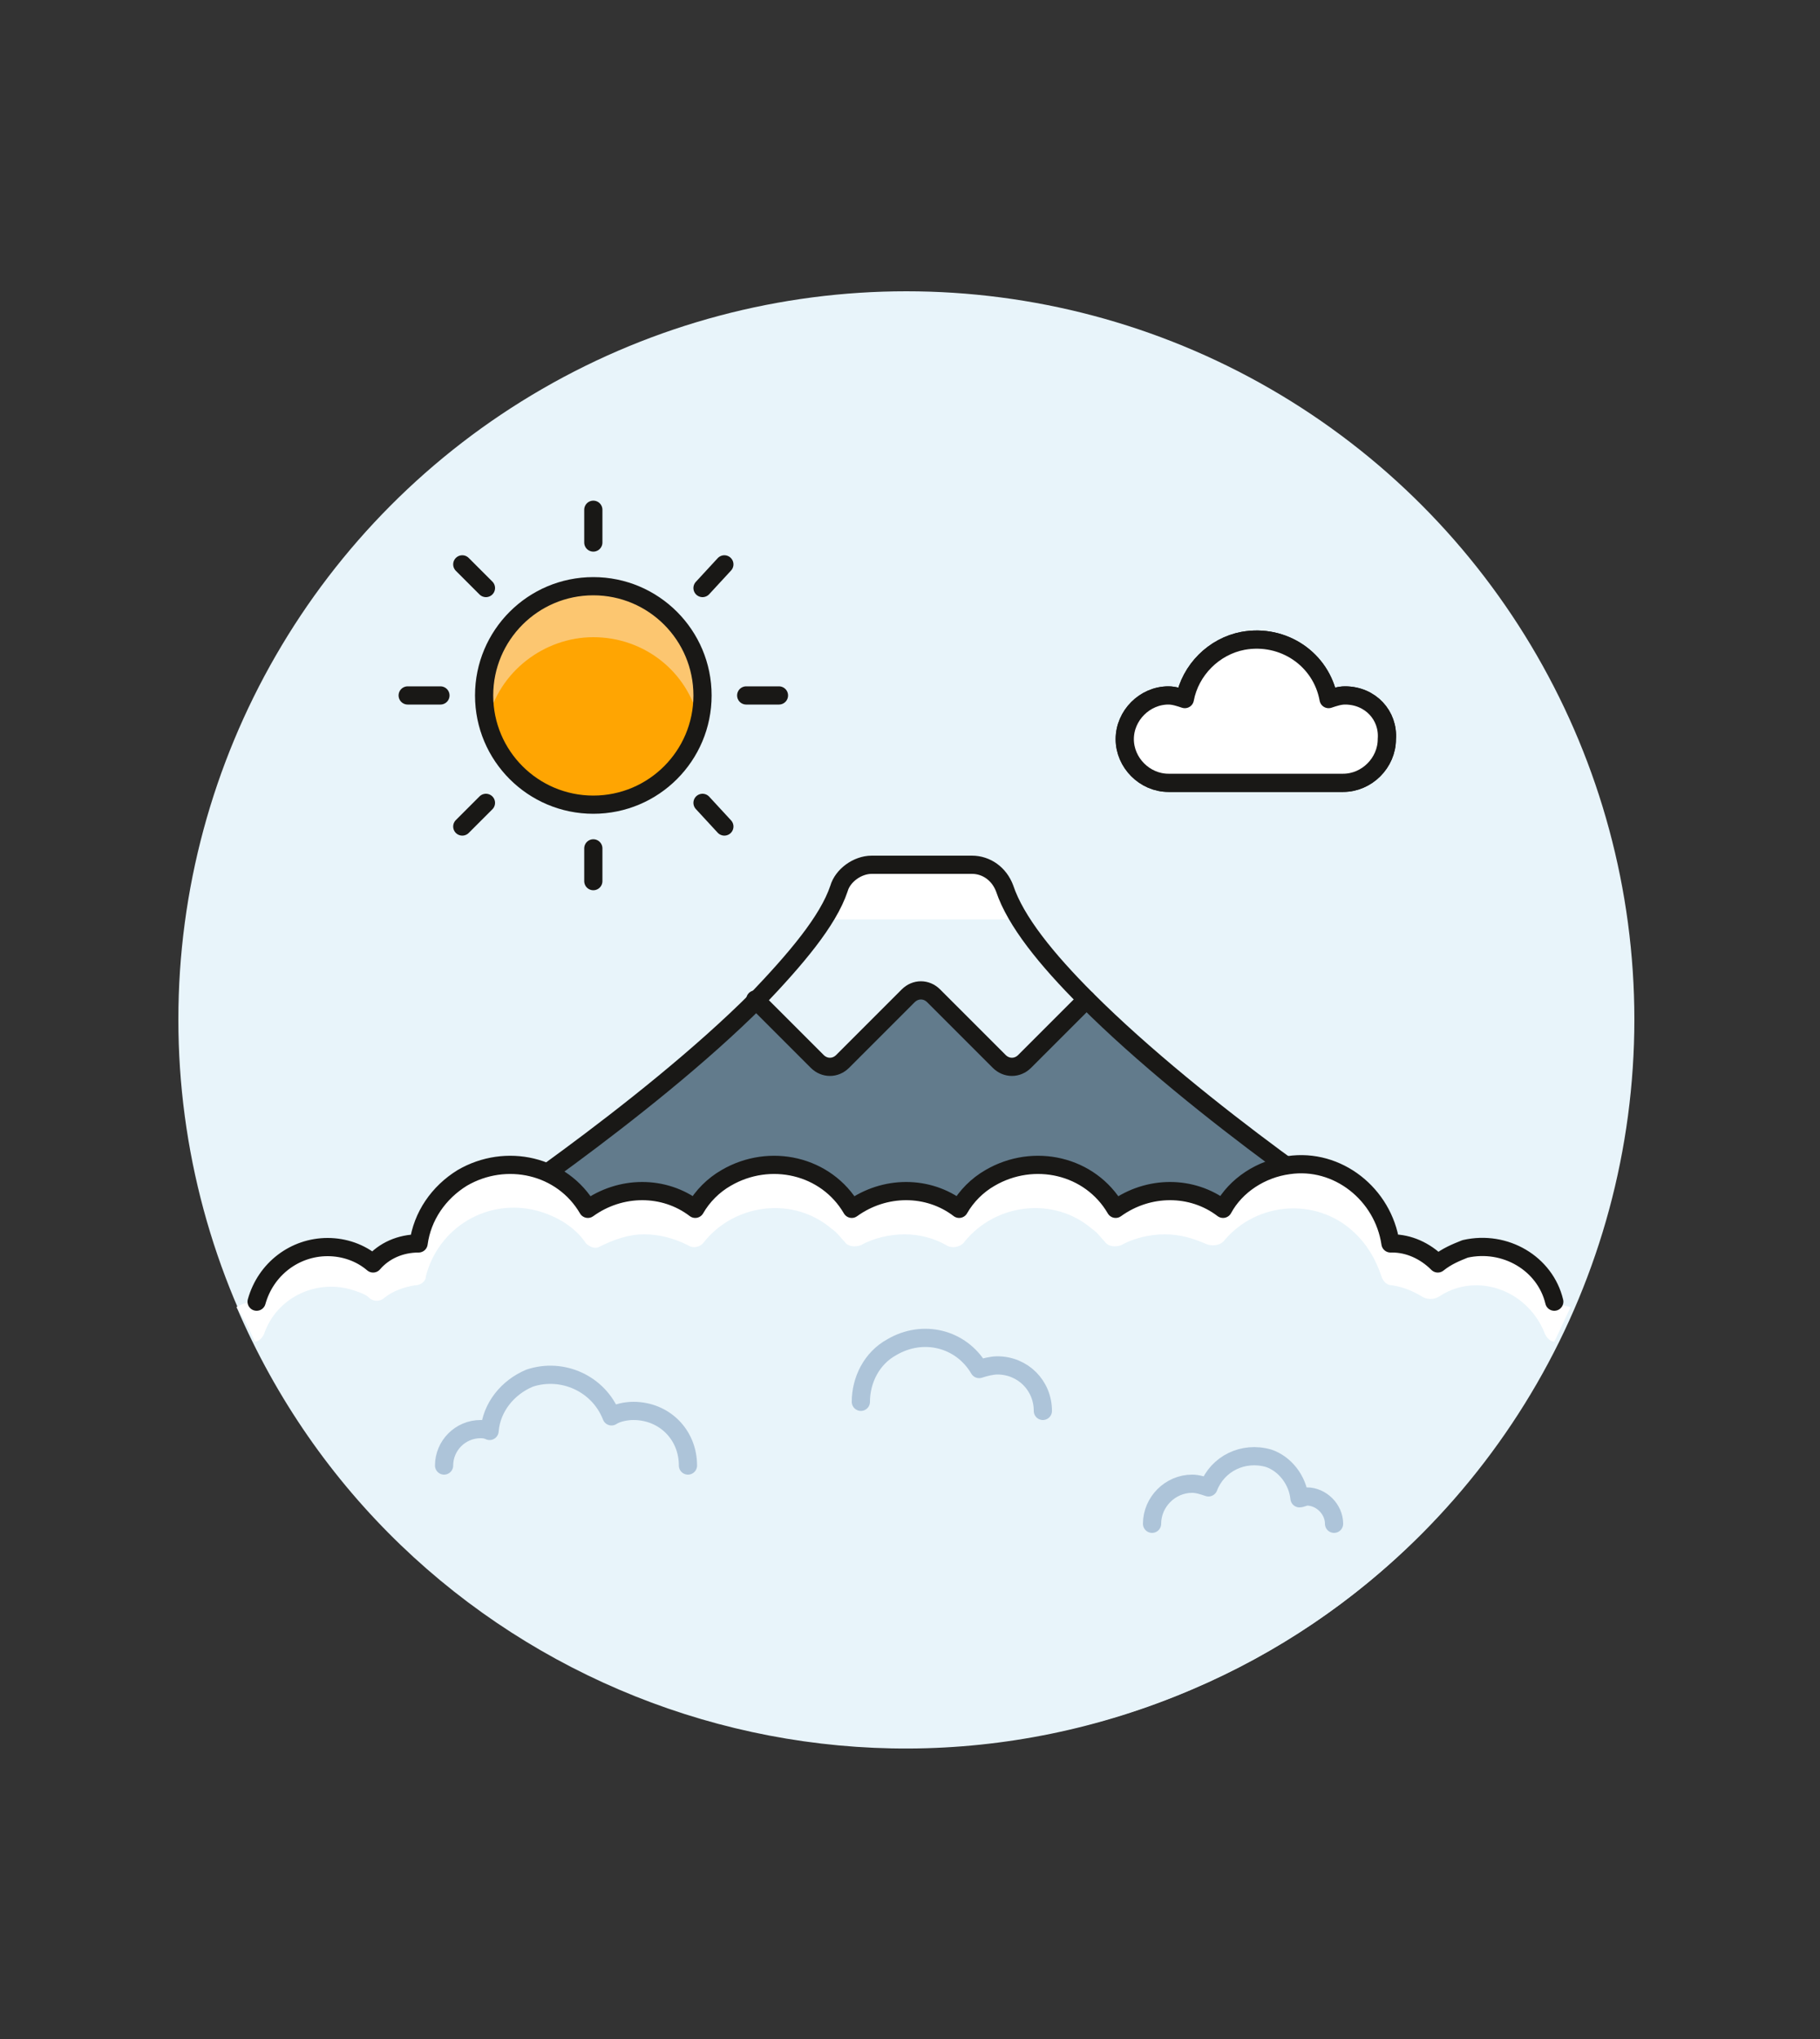 <?xml version="1.0" encoding="utf-8"?>
<!-- Generator: Adobe Illustrator 22.1.0, SVG Export Plug-In . SVG Version: 6.00 Build 0)  -->
<svg version="1.1" id="Multicolor" xmlns="http://www.w3.org/2000/svg" xmlns:xlink="http://www.w3.org/1999/xlink" x="0px" y="0px"
	 viewBox="0 0 100 112" style="enable-background:new 0 0 100 112;" xml:space="preserve">
<rect x="0" y="0" width="100" height="112" fill="#333333" stroke="none"/>
<style type="text/css">
	.vo0{fill:#E8F4FA;}
	.vo1{fill:#627B8C;}
	.vo2{fill:#FFFFFF;}
	.vo3{fill:none;stroke:#191816;stroke-linecap:round;stroke-linejoin:round;}
	.vo4{fill:none;stroke:#ADC4D9;stroke-linecap:round;stroke-linejoin:round;}
	.vo5{fill:#FFA502;}
	.vo6{fill:#FCC670;}
	.vo7{fill:#FFFFFF;stroke:#191816;stroke-linejoin:round;}
</style>
<title>34- volcano</title>
<g id="Background">
	<g id="New_Symbol_1-9">
		<circle class="vo0" cx="49.8" cy="56" r="40"/>
	</g>
</g>
<g id="Scene">
	<path class="vo1" d="M25.4,67.7h50.4c0,0-9.9-6.6-16.1-12.7l0,0l-3.4,3.4c-0.4,0.4-1,0.4-1.4,0l-3.6-3.6c-0.4-0.4-1-0.4-1.4,0
		l-3.6,3.6c-0.4,0.4-1,0.4-1.4,0l-3.4-3.4C35.3,61.1,25.4,67.7,25.4,67.7z"/>
	<path class="vo0" d="M51.3,54.7l3.6,3.6c0.4,0.4,1,0.4,1.4,0c0,0,0,0,0,0l3.4-3.4l0,0c-2.2-2.2-3.9-4.3-4.5-6.1
		c-0.3-0.8-1-1.3-1.8-1.3h-5.5c-0.8,0-1.6,0.6-1.8,1.3c-0.6,1.8-2.3,3.9-4.5,6.1l3.4,3.4c0.4,0.4,1,0.4,1.4,0c0,0,0,0,0,0l3.6-3.6
		C50.3,54.3,50.9,54.3,51.3,54.7C51.3,54.7,51.3,54.7,51.3,54.7z"/>
	<path class="vo2" d="M56,50.5c-0.3-0.5-0.6-1.1-0.8-1.7c-0.3-0.8-1-1.3-1.8-1.3h-5.5c-0.8,0-1.6,0.6-1.8,1.3
		c-0.2,0.6-0.5,1.1-0.8,1.7H56z"/>
	<path class="vo3" d="M59.7,54.9c-2.2-2.2-3.9-4.3-4.5-6.1c-0.3-0.8-1-1.3-1.8-1.3h-5.5c-0.8,0-1.6,0.6-1.8,1.3
		c-0.6,1.8-2.4,3.9-4.5,6.1c-6.2,6.2-16.1,12.7-16.1,12.7h50.4C75.8,67.7,65.9,61.1,59.7,54.9z"/>
	<path class="vo3" d="M41.5,54.9l3.4,3.4c0.4,0.4,1,0.4,1.4,0l3.6-3.6c0.4-0.4,1-0.4,1.4,0l3.6,3.6c0.4,0.4,1,0.4,1.4,0l3.4-3.4"/>
	<path class="vo0" d="M81.6,68.5c-0.9,0-1.8,0.3-2.5,0.9c-0.7-0.7-1.6-1.1-2.5-1.1h-0.1c-0.4-2.7-2.9-4.7-5.6-4.3
		c-1.5,0.2-2.9,1.1-3.6,2.4c-1.7-1.3-4.1-1.3-5.9,0c-1.4-2.4-4.5-3.1-6.9-1.7c-0.7,0.4-1.3,1-1.7,1.7c-1.7-1.3-4.1-1.3-5.9,0
		c-1.4-2.4-4.5-3.1-6.9-1.7c-0.7,0.4-1.3,1-1.7,1.7c-1.7-1.3-4.1-1.3-5.9,0c-1.4-2.4-4.5-3.1-6.9-1.7c-1.3,0.8-2.2,2.1-2.4,3.6h-0.1
		c-1,0-1.9,0.4-2.5,1.1c-0.7-0.6-1.6-0.9-2.5-0.9c-1.8,0-3.4,1.2-3.9,3c-0.4,0-0.8,0.1-1.1,0.3c8.7,20.3,32.2,29.7,52.5,21
		c9.4-4,16.9-11.5,21-21c-0.4-0.1-0.8-0.2-1.2-0.3C85,69.7,83.4,68.5,81.6,68.5z"/>
	<path class="vo2" d="M14,73.7c0.2,0,0.4-0.2,0.5-0.4c0.7-2.1,3-3.1,5-2.4c0.3,0.1,0.6,0.2,0.8,0.4c0.2,0.2,0.6,0.2,0.8,0
		c0.5-0.4,1.1-0.6,1.7-0.7c0.3,0,0.6-0.2,0.6-0.5c0.7-2.7,3.4-4.3,6.1-3.6c1.1,0.3,2.1,0.9,2.7,1.8c0.2,0.2,0.5,0.3,0.7,0.2
		c0.8-0.4,1.6-0.7,2.5-0.7c0.8,0,1.6,0.2,2.4,0.6c0.3,0.2,0.7,0.1,0.9-0.2c1.7-2.1,4.9-2.5,7-0.7c0.3,0.2,0.5,0.5,0.7,0.7
		c0.2,0.3,0.6,0.3,0.9,0.2c0.7-0.4,1.6-0.6,2.4-0.6c0.8,0,1.6,0.2,2.3,0.6c0.3,0.2,0.8,0.1,1-0.2c1.7-2.1,4.9-2.5,7-0.7
		c0.3,0.2,0.5,0.5,0.7,0.7c0.2,0.3,0.6,0.3,0.9,0.2c0.7-0.4,1.6-0.6,2.4-0.6c0.8,0,1.5,0.2,2.2,0.5c0.4,0.2,0.9,0.1,1.1-0.2
		c1.8-2.1,5-2.3,7-0.5c0.8,0.7,1.3,1.6,1.6,2.5c0.1,0.3,0.3,0.5,0.6,0.5c0.6,0.1,1.1,0.3,1.6,0.6c0.3,0.2,0.7,0.2,1,0
		c0.6-0.4,1.3-0.6,2-0.6c1.7,0,3.2,1.1,3.8,2.7c0.1,0.2,0.3,0.4,0.5,0.4c0.3-0.6,0.6-1.3,0.9-1.9c-0.4-0.1-0.8-0.2-1.2-0.3
		c-0.6-2.1-2.7-3.4-4.9-2.9C80,68.7,79.5,69,79,69.4c-0.7-0.7-1.6-1.1-2.5-1.1h-0.1c-0.4-2.7-2.9-4.7-5.6-4.3
		c-1.5,0.2-2.9,1.1-3.6,2.4c-1.7-1.3-4.1-1.3-5.9,0c-1.4-2.4-4.5-3.1-6.9-1.7c-0.7,0.4-1.3,1-1.7,1.7c-1.7-1.3-4.1-1.3-5.9,0
		c-1.4-2.4-4.5-3.1-6.9-1.7c-0.7,0.4-1.3,1-1.7,1.7c-1.7-1.3-4.1-1.3-5.9,0c-1.4-2.4-4.5-3.1-6.9-1.7c-1.3,0.8-2.2,2.1-2.4,3.6h0
		c-1,0-1.9,0.4-2.5,1.1c-0.7-0.6-1.6-0.9-2.5-0.9c-1.8,0-3.4,1.2-3.9,3c-0.4,0-0.8,0.1-1.1,0.3C13.4,72.4,13.7,73,14,73.7L14,73.7z"
		/>
	<path class="vo3" d="M85.4,71.5c-0.5-2.1-2.7-3.4-4.9-2.9C80,68.8,79.5,69,79,69.4c-0.7-0.7-1.6-1.1-2.5-1.1h-0.1
		c-0.4-2.7-2.9-4.7-5.6-4.3c-1.5,0.2-2.9,1.1-3.6,2.4c-1.7-1.3-4.1-1.3-5.9,0c-1.4-2.4-4.5-3.1-6.9-1.7c-0.7,0.4-1.3,1-1.7,1.7
		c-1.7-1.3-4.1-1.3-5.9,0c-1.4-2.4-4.5-3.1-6.9-1.7c-0.7,0.4-1.3,1-1.7,1.7c-1.7-1.3-4.1-1.3-5.9,0c-1.4-2.4-4.5-3.1-6.9-1.7
		c-1.3,0.8-2.2,2.1-2.4,3.6h0c-1,0-1.9,0.4-2.5,1.1c-0.7-0.6-1.6-0.9-2.5-0.9c-1.8,0-3.4,1.2-3.9,3"/>
	<path class="vo4" d="M37.8,80.5c0-1.7-1.3-3-3-3c-0.4,0-0.9,0.1-1.2,0.3c-0.7-1.8-2.7-2.7-4.5-2.1c-1.2,0.5-2.1,1.6-2.2,2.9
		c-0.2-0.1-0.4-0.1-0.5-0.1c-1.1,0-2,0.9-2,2"/>
	<path class="vo4" d="M63.3,83.7c0-1.2,1-2.2,2.2-2.2c0.3,0,0.6,0.1,0.9,0.2c0.5-1.3,1.9-2,3.3-1.6c0.9,0.3,1.6,1.2,1.7,2.2
		c0.1,0,0.3-0.1,0.4-0.1c0.8,0,1.5,0.7,1.5,1.5"/>
	<path class="vo4" d="M57.3,77.5c0-1.4-1.1-2.5-2.5-2.5c-0.3,0-0.7,0.1-1,0.2c-1-1.7-3.1-2.2-4.8-1.2c-1.1,0.6-1.7,1.8-1.7,3"/>
	<circle class="vo5" cx="32.6" cy="38.2" r="6"/>
	<path class="vo6" d="M32.6,35c2.8,0,5.2,1.9,5.8,4.6c0.1-0.5,0.2-0.9,0.2-1.4c0-3.3-2.7-6-6-6s-6,2.7-6,6c0,0.5,0.1,0.9,0.2,1.4
		C27.4,36.9,29.9,35,32.6,35z"/>
	<circle class="vo3" cx="32.6" cy="38.2" r="6"/>
	<line class="vo3" x1="32.6" y1="29.8" x2="32.6" y2="28"/>
	<line class="vo3" x1="38.6" y1="32.3" x2="39.8" y2="31"/>
	<line class="vo3" x1="41" y1="38.2" x2="42.8" y2="38.2"/>
	<line class="vo3" x1="38.6" y1="44.1" x2="39.8" y2="45.4"/>
	<line class="vo3" x1="32.6" y1="46.6" x2="32.6" y2="48.4"/>
	<line class="vo3" x1="26.7" y1="44.1" x2="25.4" y2="45.4"/>
	<line class="vo3" x1="24.2" y1="38.2" x2="22.4" y2="38.2"/>
	<line class="vo3" x1="26.7" y1="32.3" x2="25.4" y2="31"/>
	<path class="vo7" d="M73.9,38.2c-0.3,0-0.6,0.1-0.9,0.2c-0.4-2.2-2.5-3.6-4.7-3.2c-1.6,0.3-2.9,1.6-3.2,3.2
		c-0.3-0.1-0.6-0.2-0.9-0.2c-1.3,0-2.4,1.1-2.4,2.4c0,1.3,1.1,2.4,2.4,2.4h9.6c1.3,0,2.4-1.1,2.4-2.4C76.3,39.3,75.3,38.2,73.9,38.2
		C73.9,38.2,73.9,38.2,73.9,38.2z"/>
	<path class="vo7" d="M73.9,38.2c-0.3,0-0.6,0.1-0.9,0.2c-0.4-2.2-2.5-3.6-4.7-3.2c-1.6,0.3-2.9,1.6-3.2,3.2
		c-0.3-0.1-0.6-0.2-0.9-0.2c-1.3,0-2.4,1.1-2.4,2.4c0,1.3,1.1,2.4,2.4,2.4h9.6c1.3,0,2.4-1.1,2.4-2.4C76.3,39.3,75.3,38.2,73.9,38.2
		C73.9,38.2,73.9,38.2,73.9,38.2z"/>
</g>
</svg>
